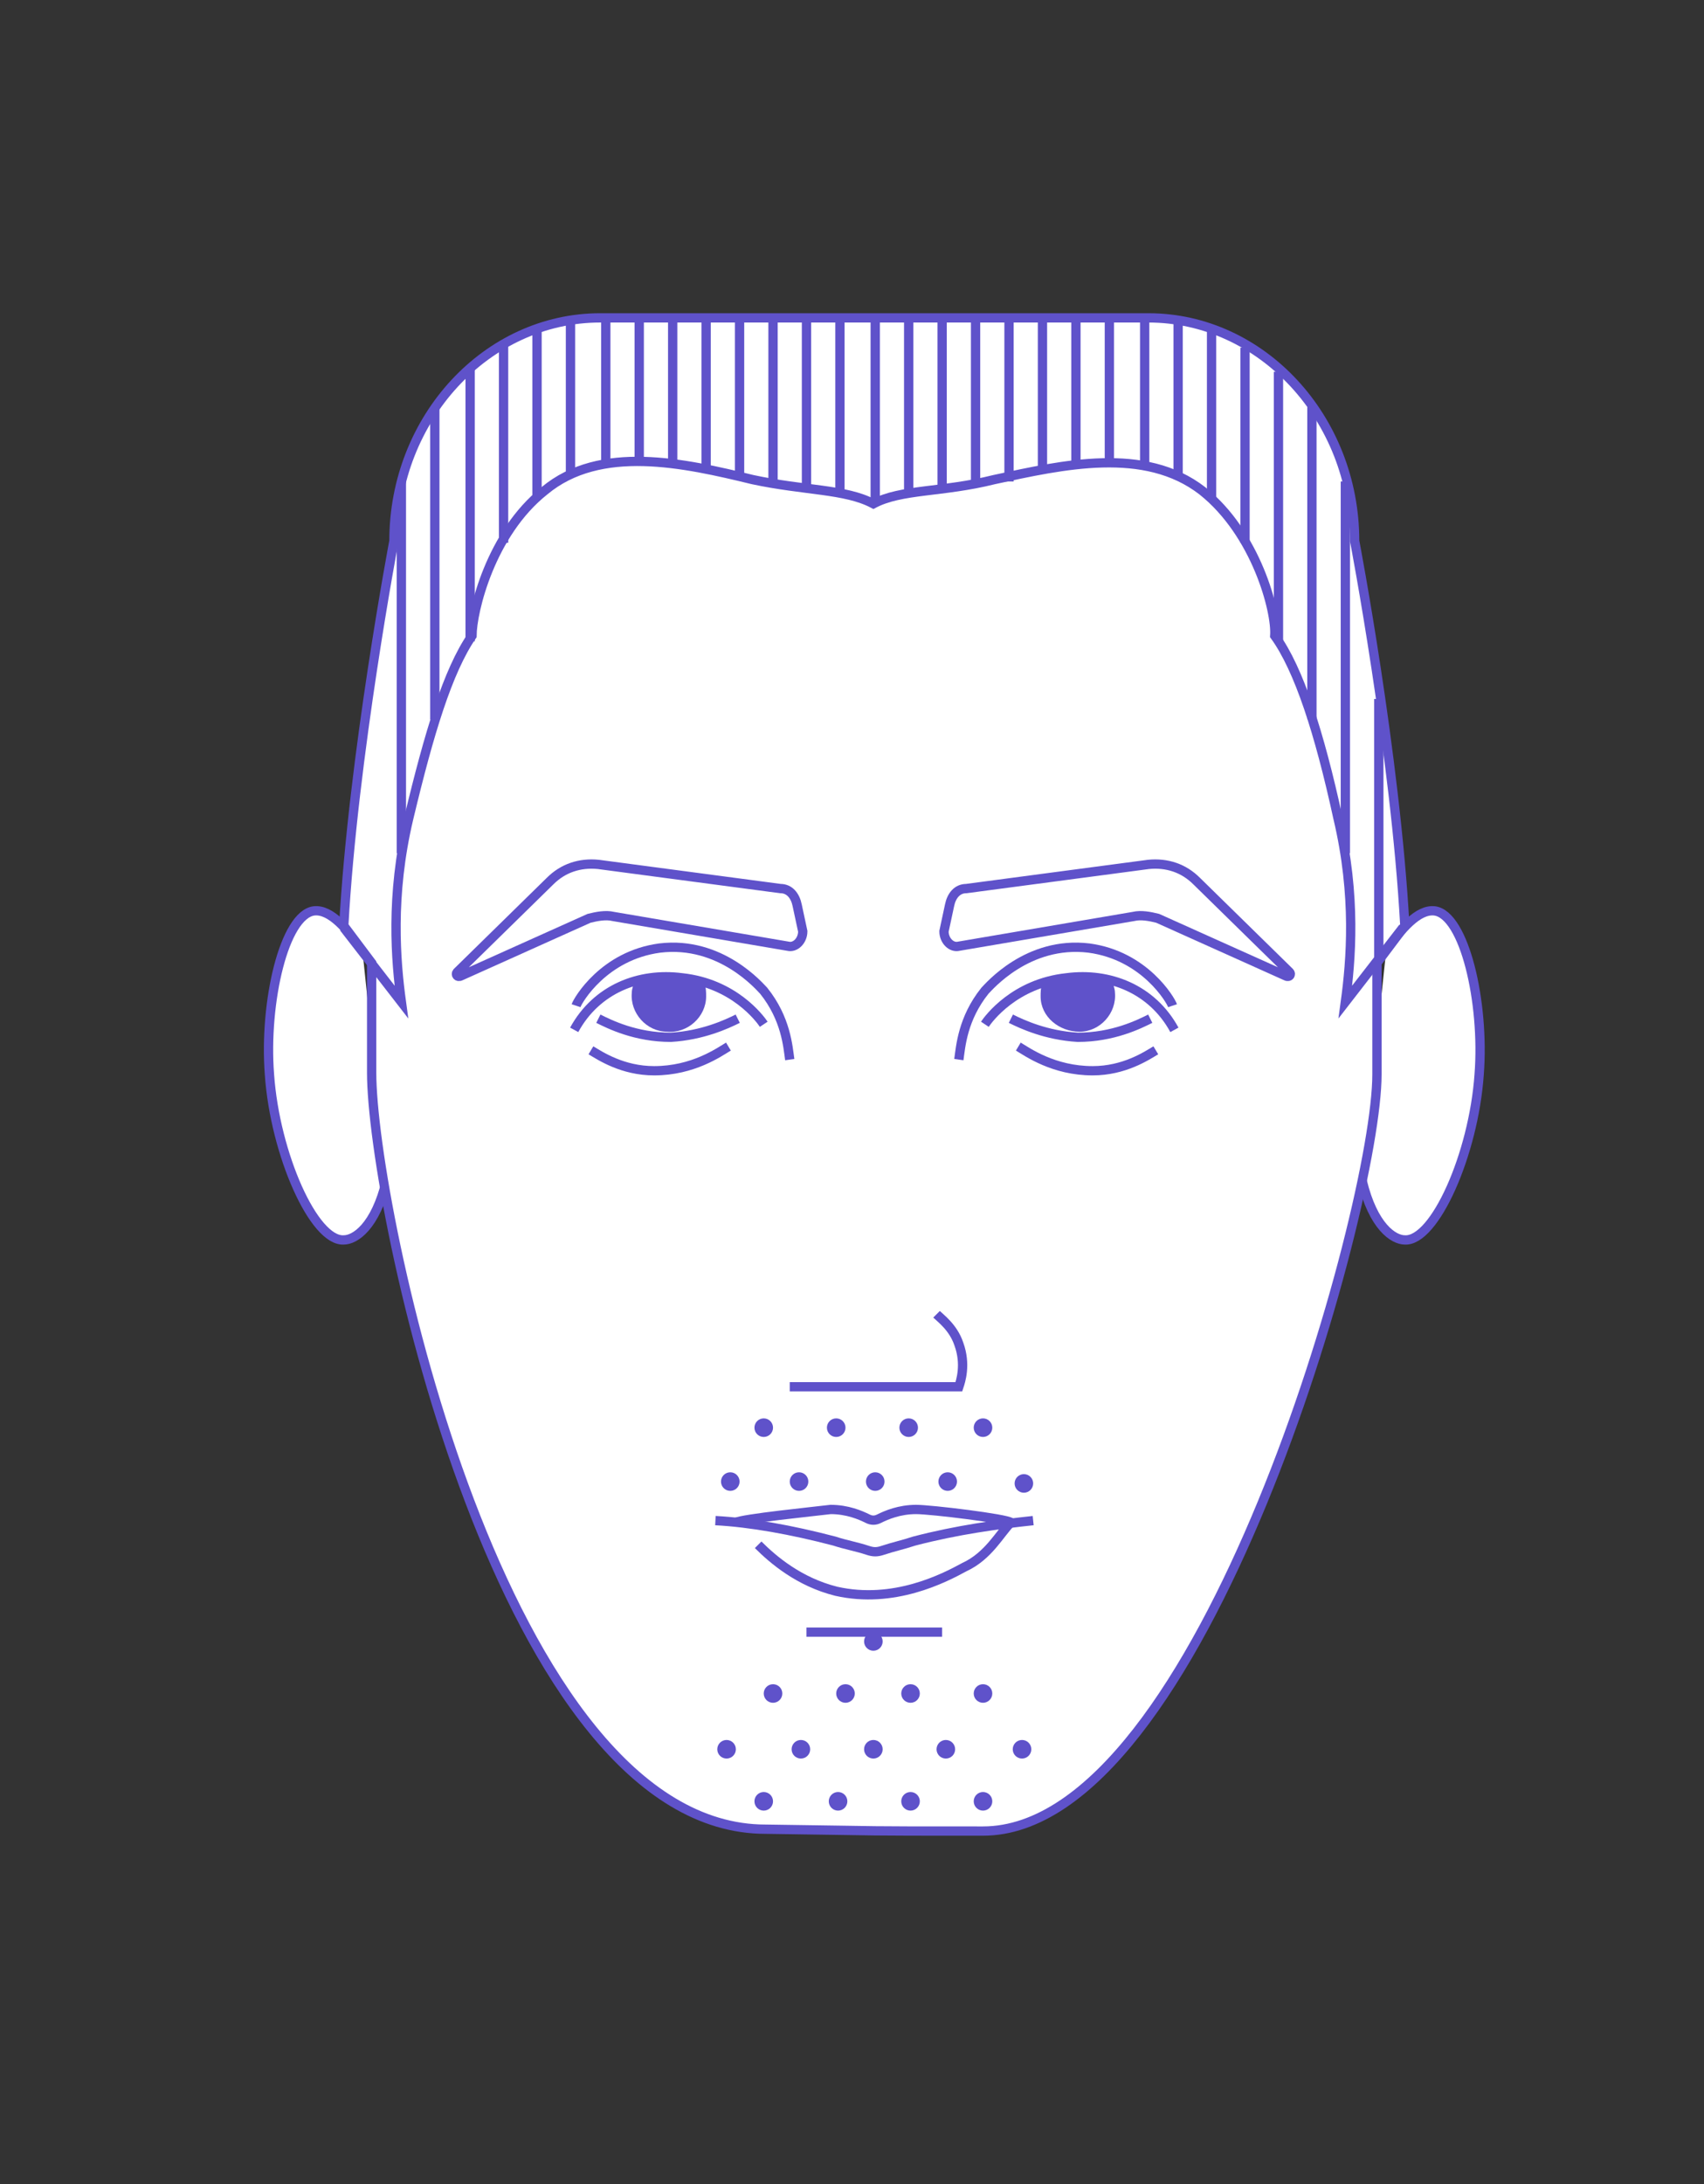 <svg xmlns="http://www.w3.org/2000/svg" viewBox="-251 362.4 91.7 117.5"><rect x="-251" y="362.4" width="91.7" height="117.5" fill="#333333" stroke="none"/><path fill="#FFF" stroke="#5F52CA" stroke-width=".5" stroke-miterlimit="10" d="M-176.4 413.5c.8-1.1 1.7-2.2 2.6-2.1 1.6.2 2.7 4.9 2.4 8.8-.3 4.3-2.4 9-4 8.9-.6 0-1.7-.7-2.3-3.2M-231.5 413.5c-.8-1.1-1.7-2.2-2.6-2.1-1.6.2-2.7 4.9-2.4 8.8.3 4.3 2.4 9 4 8.9.6 0 1.7-.7 2.3-3.2"/><path fill="#FFF" stroke="#5F52CA" stroke-width=".5" stroke-miterlimit="10" d="M-198.1 460.9c11.8 0 21.2-33.5 21.2-40.7v-6l1.5-2c-.5-9.2-2.7-20.7-2.7-20.7 0-6.6-5-12-11.1-12h-29.5c-6.1 0-11.1 5.4-11.1 12 0 0-2.2 11.6-2.7 20.7l1.5 2v5.9c0 7.2 7 40.7 21.2 40.7 7.5.1 4.3.1 11.7.1z"/><path fill="#5F52CA" d="M-191.2 415.1c.1.2.2.5.2.7.1 1.1-.8 2.1-1.9 2.1s-2.1-.8-2.1-1.9c0-.2 0-.5.1-.7l.2-.2 1.8-.3 1.7.3z"/><path fill="none" stroke="#5F52CA" stroke-width=".5" stroke-miterlimit="10" d="M-198 417.5c.2-.3 1.6-2.2 4.4-2.5 2.3-.3 4.6.6 5.8 2.8"/><path fill="none" stroke="#5F52CA" stroke-width=".5" stroke-miterlimit="10" d="M-196.6 417.2c.6.3 1.9.9 3.6 1 1.9 0 3.3-.7 3.9-1M-232.5 412.3l3.1 4c-.3-2.2-.6-5.7.4-9.9 1.1-4.6 2.1-7.9 3.4-9.8 0-1.3 1-5.5 3.9-7.8 3-2.5 7.5-1.5 11.2-.6 2.8.6 5 .5 6.5 1.3 1.5-.8 3.7-.6 6.5-1.3 3.7-.8 8.1-1.8 11.2.6 2.9 2.3 4 6.5 3.9 7.8 1.3 1.8 2.4 5.2 3.4 9.8 1 4.2.7 7.7.4 9.9l3.1-4"/><path fill="none" stroke="#5F52CA" stroke-width=".5" stroke-miterlimit="10" d="M-187.9 416.5c-.1-.3-1.5-2.7-4.5-3.1-3.3-.4-5.4 2.1-5.6 2.3-1.2 1.5-1.3 3-1.4 3.7M-196.2 418.7c.5.3 1.9 1.3 4 1.3 1.7 0 2.9-.8 3.4-1.1"/><path fill="#5F52CA" d="M-216.8 415.1c-.1.2-.2.5-.2.7-.1 1.1.8 2.1 1.9 2.1 1.1.1 2.1-.8 2.1-1.9 0-.2 0-.5-.1-.7l-.2-.2-1.8-.3-1.7.3z"/><path fill="none" stroke="#5F52CA" stroke-width=".5" stroke-miterlimit="10" d="M-209.9 417.5c-.2-.3-1.6-2.2-4.4-2.5-2.3-.3-4.6.6-5.8 2.8"/><path fill="none" stroke="#5F52CA" stroke-width=".5" stroke-miterlimit="10" d="M-211.3 417.2c-.6.3-1.9.9-3.6 1-1.9 0-3.3-.7-3.9-1"/><path fill="none" stroke="#5F52CA" stroke-width=".5" stroke-miterlimit="10" d="M-220 416.5c.1-.3 1.5-2.7 4.5-3.1 3.3-.4 5.4 2.1 5.6 2.3 1.2 1.5 1.3 3 1.4 3.7M-211.8 418.7c-.5.3-1.9 1.3-4 1.3-1.7 0-2.9-.8-3.4-1.1M-207.6 450.2h7.3M-211.4 444.3c.3-.2 4.3-.6 5.1-.7.9 0 1.6.3 2 .5.2.1.4.1.6 0 .4-.2 1.1-.5 2-.5.8 0 4.9.5 5.1.7"/><path fill="none" stroke="#5F52CA" stroke-width=".5" stroke-miterlimit="10" d="M-212.5 444.2c1.9.1 4.1.5 6.4 1.1.6.2 1.2.3 1.8.5.3.1.5.1.8 0 .6-.2 1.1-.3 1.7-.5 2.3-.6 4.5-.9 6.4-1.1"/><path fill="none" stroke="#5F52CA" stroke-width=".5" stroke-miterlimit="10" d="M-196.6 444.3c-.6.6-1.2 1.8-2.5 2.4-1.1.6-3.8 2-6.9 1.3-2-.5-3.4-1.7-4.2-2.5"/><circle fill="#5F52CA" cx="-195.9" cy="442.2" r=".5"/><circle fill="#5F52CA" cx="-198.1" cy="439.2" r=".5"/><circle fill="#5F52CA" cx="-202.1" cy="439.2" r=".5"/><circle fill="#5F52CA" cx="-206" cy="439.2" r=".5"/><circle fill="#5F52CA" cx="-200" cy="442.1" r=".5"/><circle fill="#5F52CA" cx="-203.9" cy="442.1" r=".5"/><circle fill="#5F52CA" cx="-208" cy="442.1" r=".5"/><circle fill="#5F52CA" cx="-211.7" cy="442.1" r=".5"/><circle fill="#5F52CA" cx="-209.9" cy="439.2" r=".5"/><circle fill="#5F52CA" cx="-209.9" cy="459.3" r=".5"/><circle fill="#5F52CA" cx="-205.9" cy="459.3" r=".5"/><circle fill="#5F52CA" cx="-202" cy="459.3" r=".5"/><circle fill="#5F52CA" cx="-200.1" cy="456.5" r=".5"/><circle fill="#5F52CA" cx="-196" cy="456.5" r=".5"/><circle fill="#5F52CA" cx="-204" cy="456.5" r=".5"/><circle fill="#5F52CA" cx="-209.4" cy="453.5" r=".5"/><circle fill="#5F52CA" cx="-205.5" cy="453.5" r=".5"/><circle fill="#5F52CA" cx="-204" cy="450.7" r=".5"/><circle fill="#5F52CA" cx="-202" cy="453.5" r=".5"/><circle fill="#5F52CA" cx="-198.1" cy="453.5" r=".5"/><circle fill="#5F52CA" cx="-211.9" cy="456.5" r=".5"/><circle fill="#5F52CA" cx="-207.9" cy="456.5" r=".5"/><circle fill="#5F52CA" cx="-198.1" cy="459.3" r=".5"/><path fill="none" stroke="#5F52CA" stroke-width=".5" stroke-miterlimit="10" d="M-208.5 437h9.1c.1-.3.4-1.2 0-2.3-.3-.9-1-1.4-1.2-1.6M-199.9 411.1c.1-.5.4-.9.9-.9l9.8-1.3c1-.1 1.9.2 2.6.9l5 4.9c.1.1 0 .3-.2.2l-6.9-3.1c-.4-.1-.9-.2-1.3-.1l-9.4 1.6c-.4.1-.8-.3-.8-.8l.3-1.4zM-208.1 411.1c-.1-.5-.4-.9-.9-.9l-9.8-1.3c-1-.1-1.9.2-2.6.9l-5 4.9c-.1.1 0 .3.2.2l6.9-3.1c.4-.1.9-.2 1.3-.1l9.4 1.6c.4.1.8-.3.8-.8l-.3-1.4zM-222.1 380.1v9.1M-220.3 379.7v8.3M-207.6 379.6v9.1M-203.9 379.6v9.9M-205.8 379.6v9.4M-216.6 379.6v7.7M-214.8 379.6v7.8M-213 379.5v8.2M-211.2 379.5v8.6M-209.4 379.7v8.6M-218.4 379.5v8M-185.8 380.1v9.2M-187.6 379.7v8.4M-200.3 379.6v9.1M-202.1 379.6v9.4M-191.3 379.6v7.7M-193.1 379.6v7.8M-194.9 379.6v8.1M-196.7 379.6v8.7M-198.5 379.7v8.6M-189.4 379.6v7.9M-223.9 380.9v10.7M-225.7 382.3v14.6M-178.6 388.3v20M-180.4 384.3v16.8M-182.2 382.4v14.5M-184 381.1v10.5M-176.8 400v14M-229.4 388.3v20M-227.6 384.3v16.8"/></svg>